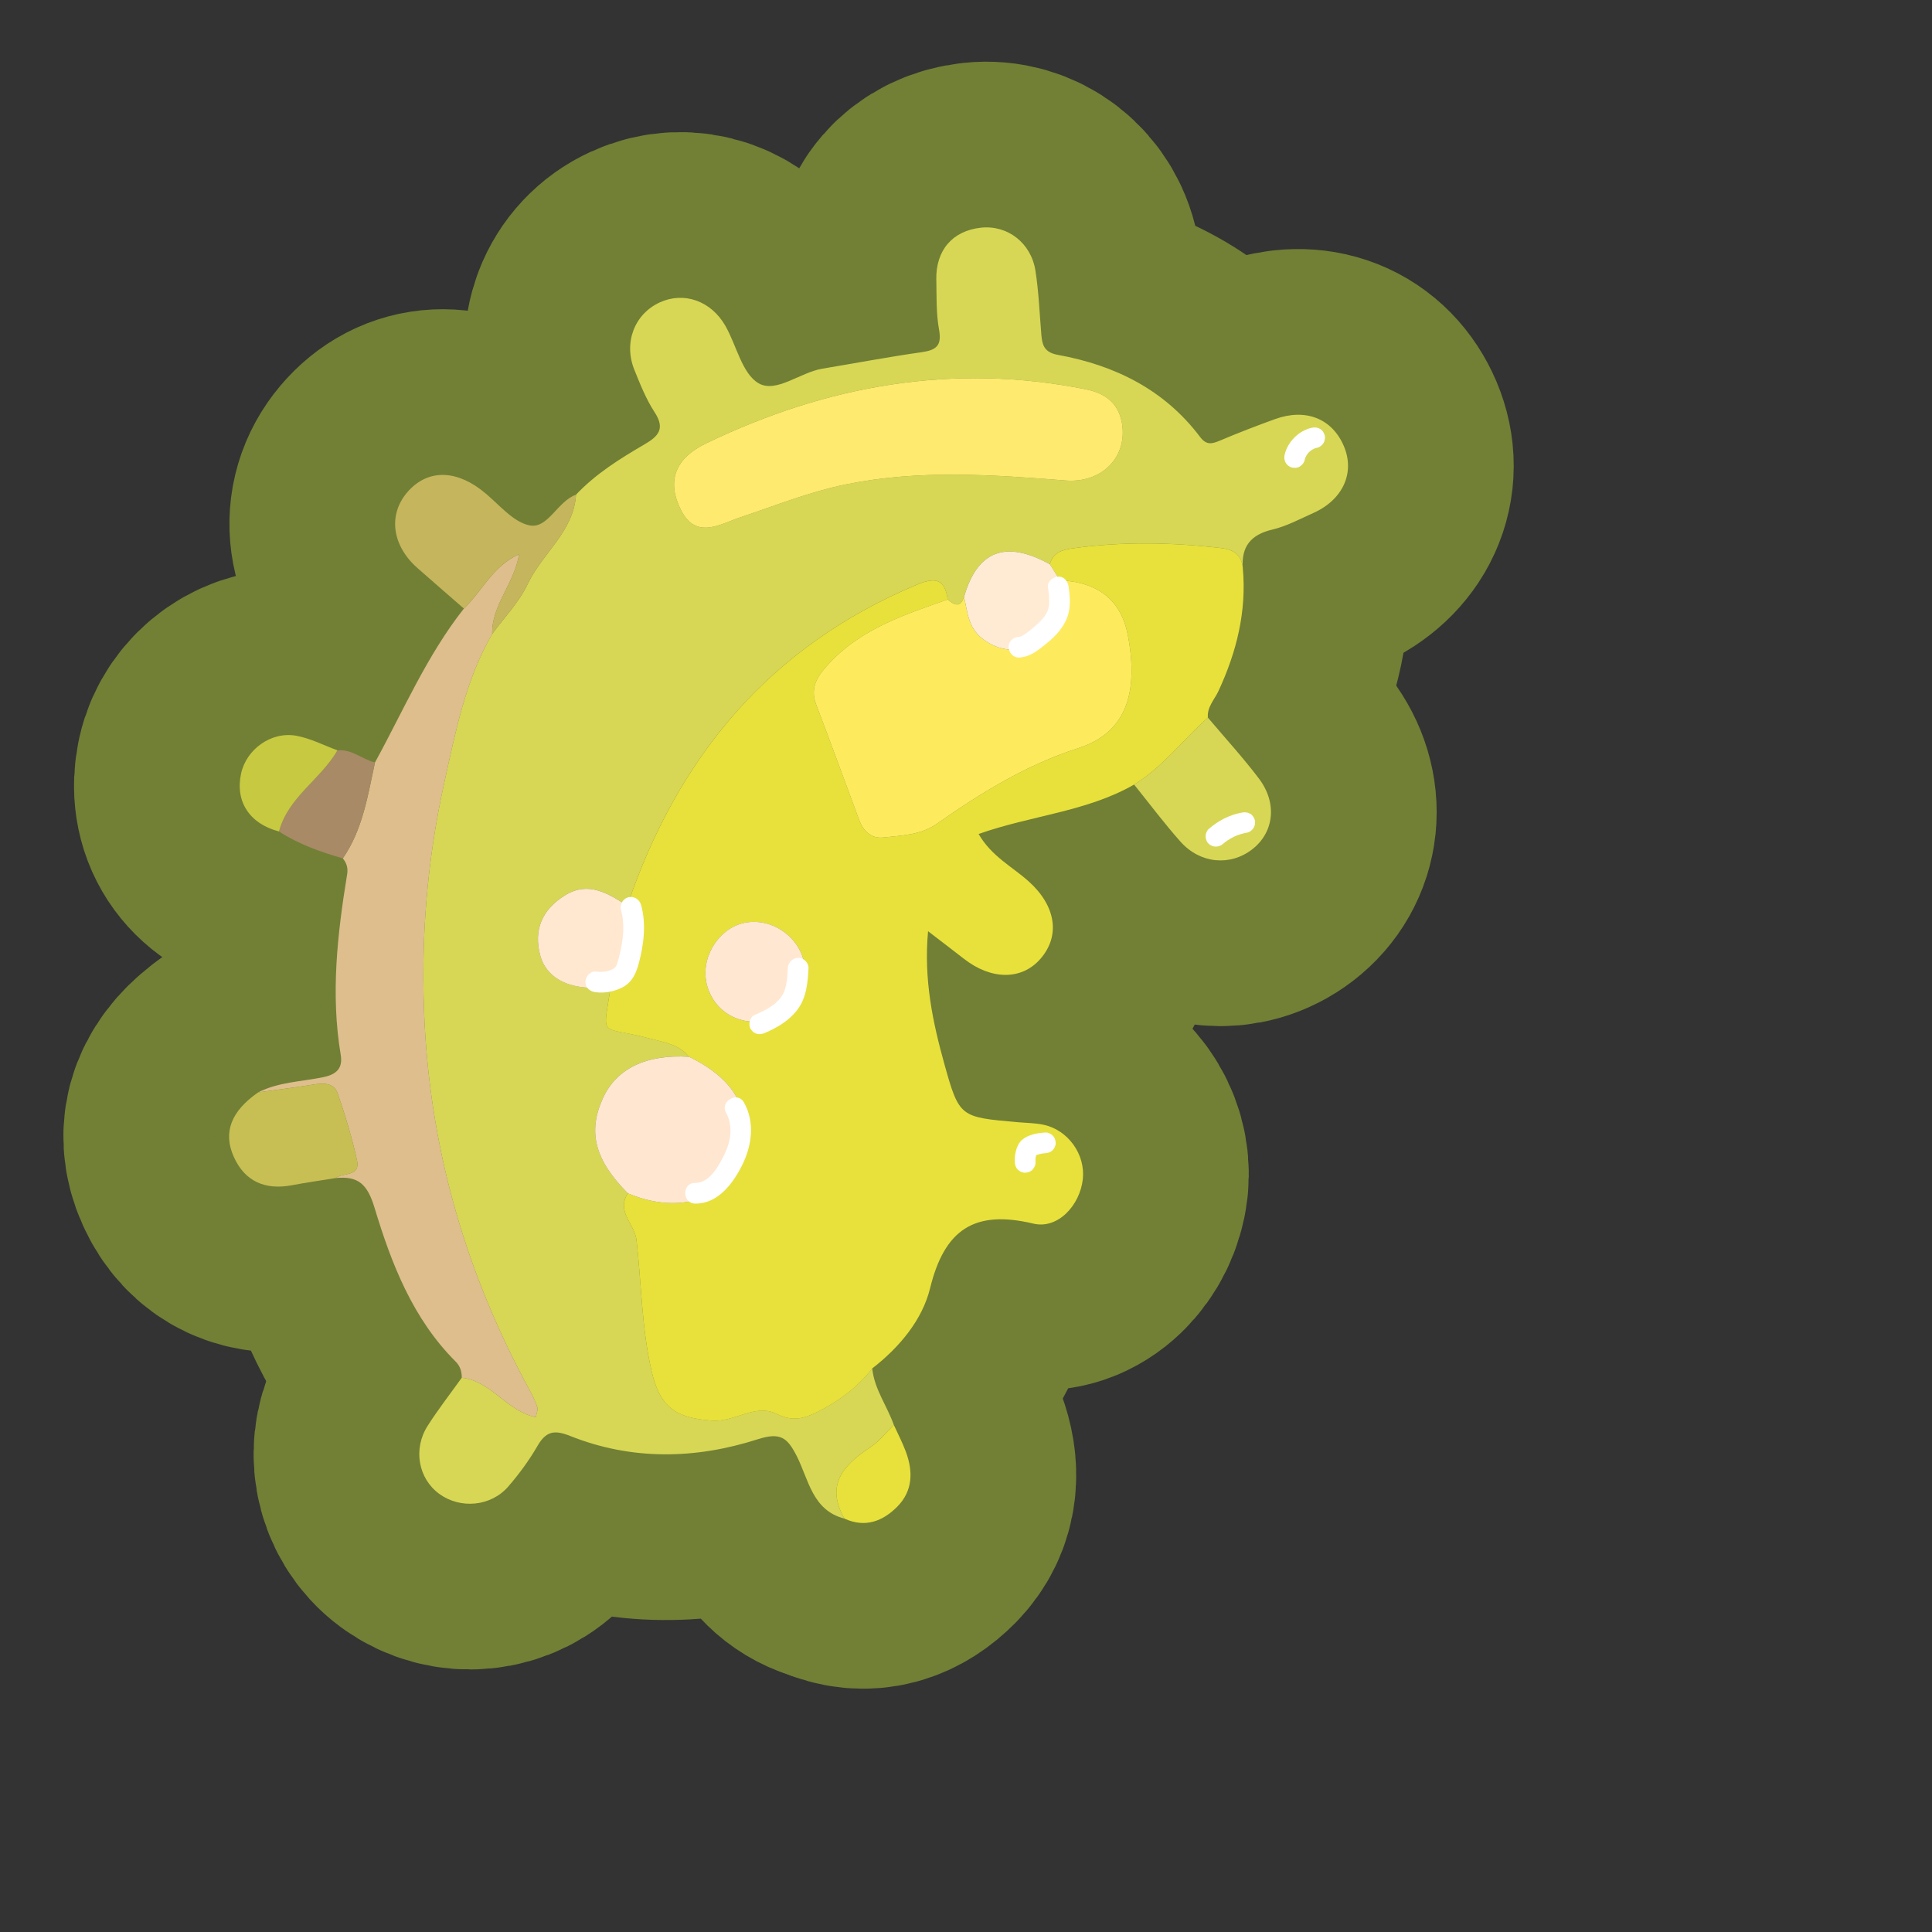 <?xml version="1.0" encoding="UTF-8"?>
<svg id="Layer_1" data-name="Layer 1" xmlns="http://www.w3.org/2000/svg" width="280" height="280" viewBox="0 0 280 280">
  <rect x="0" y="0" width="280" height="280" fill="#333333" stroke="none"/>
  <g>
    <g>
      <path d="M135.7,40.542c.047,2.42-.036,4.884.397,7.244.431,2.348-.447,2.961-2.543,3.26-4.808.684-9.585,1.589-14.377,2.387-3.214.535-6.698,3.599-9.242,2.109-2.4-1.406-3.186-5.489-4.809-8.321-2.087-3.642-6.024-4.991-9.505-3.395-3.655,1.675-5.273,5.818-3.688,9.758.847,2.105,1.701,4.26,2.931,6.145,1.557,2.385.608,3.471-1.47,4.681-3.549,2.067-7.049,4.254-9.91,7.281h0c-.348,5.381-4.911,8.505-7.016,12.971-1.24,2.63-3.394,4.831-5.136,7.224-3.858,6.643-5.292,14.118-6.92,21.442-2.566,11.543-3.49,23.248-2.866,35.14.995,18.972,6.238,36.601,15.317,53.187.406.742.77,1.521,1.024,2.324.108.34-.118.787-.235,1.412-4.219-.868-6.468-5.256-10.729-5.718-1.655,2.315-3.411,4.566-4.94,6.962-2.151,3.37-1.358,7.636,1.663,9.857,3.045,2.239,7.488,1.866,10.017-1.052,1.578-1.82,3.027-3.8,4.233-5.883,1.224-2.114,2.408-2.376,4.724-1.451,8.933,3.566,18.159,3.379,27.143.5,3.329-1.067,4.324-.292,5.709,2.423,1.724,3.382,2.245,7.863,6.908,9.06-2.808-4.94-.098-7.798,3.774-10.358,1.279-.845,2.267-2.131,3.388-3.215 0.0 0.0 0.0 0.0 0.0 0h0c-.972-2.761-2.827-5.184-3.132-8.199-1.941,2.505-4.34,4.384-7.153,5.893-2.212,1.187-4.077,2.027-6.648.726-3.148-1.592-6.087,1.198-9.434.949-5.247-.391-7.514-1.884-8.748-7.206-1.45-6.254-1.456-12.655-2.181-18.978-.265-2.31-2.992-4.142-1.243-6.753h0c-4.782-4.818-5.854-8.869-3.642-13.759,1.958-4.329,6.292-6.423,12.492-6.036-1.455-1.816-3.559-2.074-5.654-2.638-7.383-1.989-6.886.246-5.675-7.565l0-0c-5.252.833-9.229-.819-10.222-4.459-1.021-3.743.281-6.706,3.579-8.74,3.425-2.111,6.23-.261,9.035,1.494,7.304-21.552,20.65-37.6,41.999-46.526,2.811-1.175,3.988-.695,4.44,2.155.938.816,1.817,1.259,2.362-.378l0.0 0-0-.001c1.926-6.711,6.026-8.266,12.436-4.716 0.0 0.0 0.0 0.0 0.0 0h0c.435-1.674,1.744-2.09,3.237-2.301,7.211-1.019,14.423-.888,21.636-.043,1.737.203,2.956.991,3.089,2.912l0-0c-.232-3.146,1.173-4.871,4.297-5.601,2.044-.478,3.964-1.524,5.906-2.389,4.306-1.918,6.085-5.841,4.445-9.698-1.697-3.993-5.524-5.528-9.97-3.921-2.68.969-5.341,1.999-7.966,3.106-1.157.488-1.962.729-2.9-.515-5.172-6.863-12.355-10.4-20.607-11.897-1.895-.344-2.263-1.319-2.392-2.836-.267-3.125-.379-6.276-.864-9.367-.636-4.054-4.08-6.639-7.884-6.233-4.114.439-6.569,3.254-6.485,7.541ZM157.426,56.434c3.095.624,4.729,2.287,5.177,4.889.84,4.886-2.889,8.73-8.165,8.314-10.62-.838-21.224-1.599-31.801.558-5.309,1.082-10.297,3.09-15.399,4.8-2.831.949-6.341,3.248-8.519-1.02-2.128-4.168-.973-7.516,3.647-9.739,17.499-8.42,35.796-11.684,55.06-7.802Z" fill="none" stroke="#718035" stroke-linecap="round" stroke-linejoin="round" stroke-width="48.031"/>
      <path d="M177.028,79.44c-7.213-.845-14.425-.975-21.636.043-1.492.211-2.802.627-3.237,2.301h0c.487.771.975,1.542,1.462,2.314,5.657.282,8.912,2.952,9.867,8.094,1.569,8.45-.398,14.042-7.186,16.228-7.601,2.448-14.12,6.485-20.507,10.958-2.368,1.659-5.109,1.704-7.766,2-1.723.192-2.902-.908-3.513-2.559-2.063-5.578-4.118-11.16-6.231-16.719-.991-2.607.36-4.332,1.987-6.061,4.677-4.97,10.92-6.989,17.089-9.159-.452-2.85-1.629-3.33-4.44-2.155-21.349,8.925-34.696,24.974-41.999,46.526,2.681,5.69,2.263,7.735-2.392,11.704l-0.0 0-0.0 0c-1.211,7.811-1.708,5.576,5.675,7.565,2.095.564,4.199.822,5.654,2.638,6.469,3.118,9.074,7.569,7.79,13.308-1.579,7.055-8.684,9.825-16.64,6.487-0-0-0-0-0-0h0c-1.75,2.611.977,4.443,1.243,6.753.726,6.322.732,12.724,2.181,18.978,1.234,5.321,3.501,6.815,8.748,7.206,3.347.249,6.287-2.541,9.434-.949,2.571,1.301,4.436.461,6.648-.726,2.813-1.509,5.212-3.389,7.153-5.893 0-0.0 0-0.0.001-.001,3.949-3.054,7.259-7.035,8.386-11.63,2.087-8.508,6.423-11.396,14.964-9.355,3.561.851,6.752-2.67,7.167-6.431.397-3.598-2.14-7.163-5.731-7.904-1.248-.258-2.55-.256-3.828-.371-8.197-.733-8.353-.689-10.497-8.394-1.691-6.078-3.013-12.272-2.373-19.278,2.069,1.589,3.64,2.78,5.195,3.993,3.986,3.112,8.399,3.118,11.1.003,2.931-3.38,2.201-7.697-1.699-11.206-2.369-2.132-5.385-3.618-7.269-6.879,7.62-2.698,15.65-3.214,22.535-7.163,4.185-2.551,7.092-6.511,10.692-9.705 0.0 0.0 0.0 0.0 0.0 0-.134-1.546.956-2.601,1.54-3.861,2.617-5.641,4.092-11.512,3.523-17.786h0c-.134-1.921-1.352-2.709-3.089-2.912ZM116.599,139.834c.607,3.992-2.111,7.548-6.228,8.15-3.878.566-7.368-1.952-8.037-5.799-.674-3.878,2.158-7.953,5.912-8.506,3.898-.574,7.763,2.275,8.353,6.156Z" fill="none" stroke="#718035" stroke-linecap="round" stroke-linejoin="round" stroke-width="48.031"/>
      <path d="M77.653,205.392c.117-.626.343-1.072.235-1.412-.254-.803-.618-1.582-1.024-2.324-9.079-16.586-14.322-34.215-15.317-53.187-.624-11.893.3-23.597,2.866-35.14,1.628-7.324,3.062-14.799,6.92-21.442-.108-4.165,3.158-7.181,3.906-11.573-3.872,1.756-5.388,5.408-8.009,7.885l-0.0 0c-5.373,6.812-8.757,14.772-12.885,22.303-1.043,4.804-1.768,9.715-4.659,13.899l-0.0.001c.536.681.781,1.343.623,2.309-1.419,8.682-2.402,17.388-.928,26.181.317,1.893-.585,2.812-2.488,3.211-3.173.665-6.506.692-9.48,2.212,2.645-.369,5.298-.695,7.934-1.123,1.49-.242,3.038-.319,3.596,1.296,1.096,3.167,2.067,6.395,2.794,9.664.538,2.417-2.02,1.749-3.096,2.582l-0.0 0c-0.0 0-0.0 0-0.0 0,3.261-.326,4.597.841,5.651,4.337,2.44,8.094,5.541,16.074,11.76,22.278.645.644.878,1.439.872,2.325h0c4.261.462,6.51,4.85,10.729,5.718Z" fill="none" stroke="#718035" stroke-linecap="round" stroke-linejoin="round" stroke-width="48.031"/>
      <path d="M75.238,80.313c-.748,4.391-4.014,7.408-3.906,11.573,1.743-2.394,3.896-4.594,5.136-7.224,2.105-4.466,6.668-7.59,7.016-12.971h0c-2.697.949-4.069,4.987-6.739,4.449-2.5-.504-4.552-3.229-6.801-4.977-.113-.088-.223-.178-.337-.263-3.92-2.924-7.889-2.741-10.62.49-2.764,3.271-2.161,7.693,1.509,10.932,2.233,1.971,4.488,3.918,6.733,5.876l0-0c2.62-2.477,4.136-6.129,8.009-7.885Z" fill="none" stroke="#718035" stroke-linecap="round" stroke-linejoin="round" stroke-width="48.031"/>
      <path d="M164.361,113.704c2.233,2.766,4.362,5.625,6.724,8.275,2.855,3.202,7.192,3.577,10.377,1.127,3.176-2.443,3.696-6.702.983-10.282-2.315-3.054-4.917-5.892-7.391-8.826,0,0-0.0 0-0-0-3.601,3.195-6.507,7.155-10.692,9.705Z" fill="none" stroke="#718035" stroke-linecap="round" stroke-linejoin="round" stroke-width="48.031"/>
      <path d="M51.737,168.152c-.727-3.269-1.698-6.498-2.794-9.664-.559-1.615-2.106-1.538-3.596-1.296-2.636.428-5.288.754-7.934,1.123-3.882,2.704-5.146,5.766-3.522,9.362,1.622,3.591,4.584,4.821,8.429,4.094,2.097-.396,4.213-.694,6.321-1.037l0-0c1.076-.833,3.634-.165,3.096-2.582Z" fill="none" stroke="#718035" stroke-linecap="round" stroke-linejoin="round" stroke-width="48.031"/>
      <path d="M48.908,108.743c-2.418,4.212-7.143,6.763-8.47,11.761l0.0 0c2.847,1.858,6.012,2.961,9.247,3.899 0-0.0 0-.001.001-.001,2.891-4.185,3.615-9.095,4.659-13.899-1.853-.461-3.369-1.963-5.437-1.759Z" fill="none" stroke="#718035" stroke-linecap="round" stroke-linejoin="round" stroke-width="48.031"/>
      <path d="M48.908,108.743c-1.982-.725-3.911-1.737-5.957-2.111-3.639-.665-7.239,1.955-8.008,5.46-.892,4.063,1.222,7.299,5.495,8.412-0-0.0 0-0.0 0-0,1.327-4.998,6.051-7.549,8.47-11.761Z" fill="none" stroke="#718035" stroke-linecap="round" stroke-linejoin="round" stroke-width="48.031"/>
      <path d="M126.155,209.733c-3.872,2.559-6.583,5.418-3.774,10.358,3.003,1.37,5.561.391,7.676-1.753,2.244-2.275,2.288-5.088,1.227-7.943-.492-1.324-1.154-2.586-1.74-3.876,0,0-0-0-0-0-1.121,1.084-2.109,2.369-3.388,3.215Z" fill="none" stroke="#718035" stroke-linecap="round" stroke-linejoin="round" stroke-width="48.031"/>
      <path d="M120.267,96.038c-1.627,1.729-2.978,3.454-1.987,6.061,2.113,5.559,4.167,11.141,6.231,16.719.611,1.651,1.791,2.751,3.513,2.559,2.657-.296,5.398-.341,7.766-2,6.387-4.474,12.907-8.51,20.507-10.958,6.788-2.186,8.755-7.778,7.186-16.228-.955-5.142-4.21-7.812-9.867-8.094.81,3.739.493,7.216-3.29,9.143-2.637,1.343-5.404,1.297-7.976-.701-2.043-1.587-2.136-3.864-2.633-6.038l-0-0c-.545,1.637-1.424,1.194-2.362.378-6.169,2.17-12.412,4.189-17.089,9.159Z" fill="none" stroke="#718035" stroke-linecap="round" stroke-linejoin="round" stroke-width="48.031"/>
      <path d="M98.719,73.975c2.178,4.268,5.688,1.969,8.519,1.02,5.102-1.71,10.09-3.718,15.399-4.8,10.576-2.156,21.181-1.395,31.801-.558,5.276.416,9.005-3.427,8.165-8.314-.448-2.603-2.082-4.266-5.177-4.889-19.264-3.881-37.561-.618-55.06,7.802-4.62,2.223-5.775,5.571-3.647,9.739Z" fill="none" stroke="#718035" stroke-linecap="round" stroke-linejoin="round" stroke-width="48.031"/>
      <path d="M107.644,166.465c1.284-5.739-1.321-10.19-7.79-13.308-6.2-.388-10.534,1.707-12.492,6.036-2.212,4.89-1.14,8.941,3.642,13.759 0-0.0 0.0 0.0 0.0 0,7.956,3.338,15.061.569,16.64-6.487Z" fill="none" stroke="#718035" stroke-linecap="round" stroke-linejoin="round" stroke-width="48.031"/>
      <path d="M90.917,131.25c-2.805-1.755-5.61-3.605-9.035-1.494-3.299,2.033-4.6,4.997-3.579,8.74.993,3.639,4.971,5.292,10.222,4.459l0-0c4.655-3.969,5.073-6.014,2.392-11.704Z" fill="none" stroke="#718035" stroke-linecap="round" stroke-linejoin="round" stroke-width="48.031"/>
      <path d="M142.352,92.539c2.572,1.999,5.338,2.044,7.976.701,3.783-1.926,4.1-5.404,3.29-9.143-.487-.771-.975-1.542-1.462-2.314,0,0-0.0 0-0-0-6.41-3.55-10.511-1.995-12.436,4.716l0.0.001c.497,2.174.59,4.451,2.633,6.038Z" fill="none" stroke="#718035" stroke-linecap="round" stroke-linejoin="round" stroke-width="48.031"/>
      <path d="M102.334,142.184c.669,3.847,4.159,6.366,8.037,5.799,4.117-.601,6.835-4.157,6.228-8.15-.59-3.881-4.455-6.73-8.353-6.156-3.754.553-6.586,4.628-5.912,8.506Z" fill="none" stroke="#718035" stroke-linecap="round" stroke-linejoin="round" stroke-width="48.031"/>
    </g>
    <g>
      <path d="M135.7,40.542c.047,2.42-.036,4.884.397,7.244.431,2.348-.447,2.961-2.543,3.26-4.808.684-9.585,1.589-14.377,2.387-3.214.535-6.698,3.599-9.242,2.109-2.4-1.406-3.186-5.489-4.809-8.321-2.087-3.642-6.024-4.991-9.505-3.395-3.655,1.675-5.273,5.818-3.688,9.758.847,2.105,1.701,4.26,2.931,6.145,1.557,2.385.608,3.471-1.47,4.681-3.549,2.067-7.049,4.254-9.91,7.281h0c-.348,5.381-4.911,8.505-7.016,12.971-1.24,2.63-3.394,4.831-5.136,7.224-3.858,6.643-5.292,14.118-6.92,21.442-2.566,11.543-3.49,23.248-2.866,35.14.995,18.972,6.238,36.601,15.317,53.187.406.742.77,1.521,1.024,2.324.108.34-.118.787-.235,1.412-4.219-.868-6.468-5.256-10.729-5.718-1.655,2.315-3.411,4.566-4.94,6.962-2.151,3.37-1.358,7.636,1.663,9.857,3.045,2.239,7.488,1.866,10.017-1.052,1.578-1.82,3.027-3.8,4.233-5.883,1.224-2.114,2.408-2.376,4.724-1.451,8.933,3.566,18.159,3.379,27.143.5,3.329-1.067,4.324-.292,5.709,2.423,1.724,3.382,2.245,7.863,6.908,9.06-2.808-4.94-.098-7.798,3.774-10.358,1.279-.845,2.267-2.131,3.388-3.215 0.0 0.0 0.0 0.0 0.0 0h0c-.972-2.761-2.827-5.184-3.132-8.199-1.941,2.505-4.34,4.384-7.153,5.893-2.212,1.187-4.077,2.027-6.648.726-3.148-1.592-6.087,1.198-9.434.949-5.247-.391-7.514-1.884-8.748-7.206-1.45-6.254-1.456-12.655-2.181-18.978-.265-2.31-2.992-4.142-1.243-6.753h0c-4.782-4.818-5.854-8.869-3.642-13.759,1.958-4.329,6.292-6.423,12.492-6.036-1.455-1.816-3.559-2.074-5.654-2.638-7.383-1.989-6.886.246-5.675-7.565l0-0c-5.252.833-9.229-.819-10.222-4.459-1.021-3.743.281-6.706,3.579-8.74,3.425-2.111,6.23-.261,9.035,1.494,7.304-21.552,20.65-37.6,41.999-46.526,2.811-1.175,3.988-.695,4.44,2.155.938.816,1.817,1.259,2.362-.378l0.0 0-0-.001c1.926-6.711,6.026-8.266,12.436-4.716 0.0 0.0 0.0 0.0 0.0 0h0c.435-1.674,1.744-2.09,3.237-2.301,7.211-1.019,14.423-.888,21.636-.043,1.737.203,2.956.991,3.089,2.912l0-0c-.232-3.146,1.173-4.871,4.297-5.601,2.044-.478,3.964-1.524,5.906-2.389,4.306-1.918,6.085-5.841,4.445-9.698-1.697-3.993-5.524-5.528-9.97-3.921-2.68.969-5.341,1.999-7.966,3.106-1.157.488-1.962.729-2.9-.515-5.172-6.863-12.355-10.4-20.607-11.897-1.895-.344-2.263-1.319-2.392-2.836-.267-3.125-.379-6.276-.864-9.367-.636-4.054-4.08-6.639-7.884-6.233-4.114.439-6.569,3.254-6.485,7.541ZM157.426,56.434c3.095.624,4.729,2.287,5.177,4.889.84,4.886-2.889,8.73-8.165,8.314-10.62-.838-21.224-1.599-31.801.558-5.309,1.082-10.297,3.09-15.399,4.8-2.831.949-6.341,3.248-8.519-1.02-2.128-4.168-.973-7.516,3.647-9.739,17.499-8.42,35.796-11.684,55.06-7.802Z" fill="#d7d755" stroke-width="0"/>
      <path d="M177.028,79.44c-7.213-.845-14.425-.975-21.636.043-1.492.211-2.802.627-3.237,2.301h0c.487.771.975,1.542,1.462,2.314,5.657.282,8.912,2.952,9.867,8.094,1.569,8.45-.398,14.042-7.186,16.228-7.601,2.448-14.12,6.485-20.507,10.958-2.368,1.659-5.109,1.704-7.766,2-1.723.192-2.902-.908-3.513-2.559-2.063-5.578-4.118-11.16-6.231-16.719-.991-2.607.36-4.332,1.987-6.061,4.677-4.97,10.92-6.989,17.089-9.159-.452-2.85-1.629-3.33-4.44-2.155-21.349,8.925-34.696,24.974-41.999,46.526,2.681,5.69,2.263,7.735-2.392,11.704l-0.0 0-0.0 0c-1.211,7.811-1.708,5.576,5.675,7.565,2.095.564,4.199.822,5.654,2.638,6.469,3.118,9.074,7.569,7.79,13.308-1.579,7.055-8.684,9.825-16.64,6.487-0-0-0-0-0-0h0c-1.75,2.611.977,4.443,1.243,6.753.726,6.322.732,12.724,2.181,18.978,1.234,5.321,3.501,6.815,8.748,7.206,3.347.249,6.287-2.541,9.434-.949,2.571,1.301,4.436.461,6.648-.726,2.813-1.509,5.212-3.389,7.153-5.893 0-0.0 0-0.0.001-.001,3.949-3.054,7.259-7.035,8.386-11.63,2.087-8.508,6.423-11.396,14.964-9.355,3.561.851,6.752-2.67,7.167-6.431.397-3.598-2.14-7.163-5.731-7.904-1.248-.258-2.55-.256-3.828-.371-8.197-.733-8.353-.689-10.497-8.394-1.691-6.078-3.013-12.272-2.373-19.278,2.069,1.589,3.64,2.78,5.195,3.993,3.986,3.112,8.399,3.118,11.1.003,2.931-3.38,2.201-7.697-1.699-11.206-2.369-2.132-5.385-3.618-7.269-6.879,7.62-2.698,15.65-3.214,22.535-7.163,4.185-2.551,7.092-6.511,10.692-9.705 0.0 0.0 0.0 0.0 0.0 0-.134-1.546.956-2.601,1.54-3.861,2.617-5.641,4.092-11.512,3.523-17.786h0c-.134-1.921-1.352-2.709-3.089-2.912ZM116.599,139.834c.607,3.992-2.111,7.548-6.228,8.15-3.878.566-7.368-1.952-8.037-5.799-.674-3.878,2.158-7.953,5.912-8.506,3.898-.574,7.763,2.275,8.353,6.156Z" fill="#e8e13b" stroke-width="0"/>
      <path d="M77.653,205.392c.117-.626.343-1.072.235-1.412-.254-.803-.618-1.582-1.024-2.324-9.079-16.586-14.322-34.215-15.317-53.187-.624-11.893.3-23.597,2.866-35.14,1.628-7.324,3.062-14.799,6.92-21.442-.108-4.165,3.158-7.181,3.906-11.573-3.872,1.756-5.388,5.408-8.009,7.885l-0.0 0c-5.373,6.812-8.757,14.772-12.885,22.303-1.043,4.804-1.768,9.715-4.659,13.899l-0.0.001c.536.681.781,1.343.623,2.309-1.419,8.682-2.402,17.388-.928,26.181.317,1.893-.585,2.812-2.488,3.211-3.173.665-6.506.692-9.48,2.212,2.645-.369,5.298-.695,7.934-1.123,1.49-.242,3.038-.319,3.596,1.296,1.096,3.167,2.067,6.395,2.794,9.664.538,2.417-2.02,1.749-3.096,2.582l-0.0 0c-0.0 0-0.0 0-0.0 0,3.261-.326,4.597.841,5.651,4.337,2.44,8.094,5.541,16.074,11.76,22.278.645.644.878,1.439.872,2.325h0c4.261.462,6.51,4.85,10.729,5.718Z" fill="#debe8c" stroke-width="0"/>
      <path d="M75.238,80.313c-.748,4.391-4.014,7.408-3.906,11.573,1.743-2.394,3.896-4.594,5.136-7.224,2.105-4.466,6.668-7.59,7.016-12.971h0c-2.697.949-4.069,4.987-6.739,4.449-2.5-.504-4.552-3.229-6.801-4.977-.113-.088-.223-.178-.337-.263-3.92-2.924-7.889-2.741-10.62.49-2.764,3.271-2.161,7.693,1.509,10.932,2.233,1.971,4.488,3.918,6.733,5.876l0-0c2.62-2.477,4.136-6.129,8.009-7.885Z" fill="#c5b55d" stroke-width="0"/>
      <path d="M164.361,113.704c2.233,2.766,4.362,5.625,6.724,8.275,2.855,3.202,7.192,3.577,10.377,1.127,3.176-2.443,3.696-6.702.983-10.282-2.315-3.054-4.917-5.892-7.391-8.826,0,0-0.0 0-0-0-3.601,3.195-6.507,7.155-10.692,9.705Z" fill="#d7d755" stroke-width="0"/>
      <path d="M51.737,168.152c-.727-3.269-1.698-6.498-2.794-9.664-.559-1.615-2.106-1.538-3.596-1.296-2.636.428-5.288.754-7.934,1.123-3.882,2.704-5.146,5.766-3.522,9.362,1.622,3.591,4.584,4.821,8.429,4.094,2.097-.396,4.213-.694,6.321-1.037l0-0c1.076-.833,3.634-.165,3.096-2.582Z" fill="#c7bf54" stroke-width="0"/>
      <path d="M48.908,108.743c-2.418,4.212-7.143,6.763-8.47,11.761l0.0 0c2.847,1.858,6.012,2.961,9.247,3.899 0-0.0 0-.001.001-.001,2.891-4.185,3.615-9.095,4.659-13.899-1.853-.461-3.369-1.963-5.437-1.759Z" fill="#a88a66" stroke-width="0"/>
      <path d="M48.908,108.743c-1.982-.725-3.911-1.737-5.957-2.111-3.639-.665-7.239,1.955-8.008,5.46-.892,4.063,1.222,7.299,5.495,8.412-0-0.0 0-0.0 0-0,1.327-4.998,6.051-7.549,8.47-11.761Z" fill="#c7c941" stroke-width="0"/>
      <path d="M126.155,209.733c-3.872,2.559-6.583,5.418-3.774,10.358,3.003,1.37,5.561.391,7.676-1.753,2.244-2.275,2.288-5.088,1.227-7.943-.492-1.324-1.154-2.586-1.74-3.876,0,0-0-0-0-0-1.121,1.084-2.109,2.369-3.388,3.215Z" fill="#e8e13b" stroke-width="0"/>
      <path d="M120.267,96.038c-1.627,1.729-2.978,3.454-1.987,6.061,2.113,5.559,4.167,11.141,6.231,16.719.611,1.651,1.791,2.751,3.513,2.559,2.657-.296,5.398-.341,7.766-2,6.387-4.474,12.907-8.51,20.507-10.958,6.788-2.186,8.755-7.778,7.186-16.228-.955-5.142-4.21-7.812-9.867-8.094.81,3.739.493,7.216-3.29,9.143-2.637,1.343-5.404,1.297-7.976-.701-2.043-1.587-2.136-3.864-2.633-6.038l-0-0c-.545,1.637-1.424,1.194-2.362.378-6.169,2.17-12.412,4.189-17.089,9.159Z" fill="#fdeb5d" stroke-width="0"/>
      <path d="M98.719,73.975c2.178,4.268,5.688,1.969,8.519,1.02,5.102-1.71,10.09-3.718,15.399-4.8,10.576-2.156,21.181-1.395,31.801-.558,5.276.416,9.005-3.427,8.165-8.314-.448-2.603-2.082-4.266-5.177-4.889-19.264-3.881-37.561-.618-55.06,7.802-4.62,2.223-5.775,5.571-3.647,9.739Z" fill="#fdea6e" stroke-width="0"/>
      <path d="M107.644,166.465c1.284-5.739-1.321-10.19-7.79-13.308-6.2-.388-10.534,1.707-12.492,6.036-2.212,4.89-1.14,8.941,3.642,13.759 0-0.0 0.0 0.0 0.0 0,7.956,3.338,15.061.569,16.64-6.487Z" fill="#fee6d1" stroke-width="0"/>
      <path d="M90.917,131.25c-2.805-1.755-5.61-3.605-9.035-1.494-3.299,2.033-4.6,4.997-3.579,8.74.993,3.639,4.971,5.292,10.222,4.459l0-0c4.655-3.969,5.073-6.014,2.392-11.704Z" fill="#ffe7d0" stroke-width="0"/>
      <path d="M142.352,92.539c2.572,1.999,5.338,2.044,7.976.701,3.783-1.926,4.1-5.404,3.29-9.143-.487-.771-.975-1.542-1.462-2.314,0,0-0.0 0-0-0-6.41-3.55-10.511-1.995-12.436,4.716l0.0.001c.497,2.174.59,4.451,2.633,6.038Z" fill="#ffebd4" stroke-width="0"/>
      <path d="M102.334,142.184c.669,3.847,4.159,6.366,8.037,5.799,4.117-.601,6.835-4.157,6.228-8.15-.59-3.881-4.455-6.73-8.353-6.156-3.754.553-6.586,4.628-5.912,8.506Z" fill="#ffe7d1" stroke-width="0"/>
    </g>
  </g>
  <path d="M151.502,164.129c-1.158.075-2.473.293-3.38,1.072-.448.385-.726.982-.873,1.543-.145.552-.212,1.144-.174,1.714.026.4.149.771.439,1.061.26.26.687.456,1.061.439.388-.017.79-.145,1.061-.439.259-.282.465-.665.439-1.061-.018-.277-.01-.552.025-.827l-.054.399c.04-.287.103-.573.213-.842l-.151.358c.056-.128.122-.248.207-.359l-.235.304c.061-.074.127-.138.202-.198l-.304.235c.108-.079.223-.14.345-.193l-.358.151c.46-.187.957-.294,1.448-.362l-.399.054c.162-.021.324-.037.487-.047.4-.026.771-.15,1.061-.439.26-.26.456-.687.439-1.061-.017-.388-.145-.79-.439-1.061-.282-.259-.665-.465-1.061-.439h0Z" fill="#fff" stroke-width="0"/>
  <path d="M190.129,61.989c-.946.205-1.841.73-2.525,1.408-.684.678-1.211,1.573-1.425,2.516-.089.39-.054.805.151,1.156.182.311.539.608.896.689.384.087.815.069,1.156-.151.32-.206.603-.514.689-.896.046-.205.11-.403.189-.597l-.151.358c.131-.309.3-.598.504-.865l-.235.304c.207-.265.444-.502.708-.709l-.304.235c.266-.204.555-.374.864-.505l-.358.151c.207-.085.419-.152.638-.199.356-.077.716-.381.896-.689.188-.322.268-.795.151-1.156-.117-.363-.342-.713-.689-.896-.368-.194-.746-.24-1.156-.151h0Z" fill="#fff" stroke-width="0"/>
  <path d="M180.002,117.762c-1.802.321-3.468,1.191-4.84,2.391-.278.243-.439.702-.439,1.061,0,.368.163.807.439,1.061.632.58,1.489.553,2.121,0,.141-.123.285-.242.432-.356l-.304.235c.577-.44,1.203-.806,1.869-1.093l-.358.151c.604-.254,1.231-.441,1.876-.556.35-.062.723-.393.896-.689.188-.322.268-.795.151-1.156-.117-.363-.342-.713-.689-.896-.375-.198-.739-.226-1.156-.151h0Z" fill="#fff" stroke-width="0"/>
  <path d="M114.175,140.324c-.023.46-.047.92-.089,1.378-.008.092-.019.183-.028.275-.043.437.032-.169-.007.08-.036.226-.073.451-.122.675-.044.2-.094.398-.154.593-.04.13-.085.258-.13.386-.042.118-.071.153-.005.018-.097.197-.193.392-.308.58-.054.087-.11.173-.168.257-.042.06-.227.271-.023.039-.258.293-.517.574-.813.829-.078.067-.157.132-.237.196.162-.131.07-.055-.043.026-.152.109-.308.213-.466.313-.708.447-1.465.809-2.233,1.14-.723.312-.94,1.429-.538,2.052.484.751,1.278.872,2.052.538,1.802-.777,3.511-1.783,4.71-3.373,1.305-1.73,1.496-3.913,1.602-6.004.04-.785-.718-1.535-1.5-1.5-.847.038-1.457.659-1.5,1.5h0Z" fill="#fff" stroke-width="0"/>
  <path d="M100.757,174.433c3.276.047,5.481-2.913,6.8-5.568,1.417-2.852,1.876-6.206.266-9.085-.943-1.685-3.535-.174-2.59,1.514,1.06,1.895.661,4.191-.266,6.057-.795,1.6-2.135,4.111-4.21,4.082-1.931-.027-1.932,2.973,0,3h0Z" fill="#fff" stroke-width="0"/>
  <path d="M86.343,143.803c1.362.165,2.825-.115,4.021-.794,1.306-.741,1.847-2.028,2.219-3.415.728-2.71,1.102-5.769.306-8.501-.226-.778-1.056-1.265-1.845-1.048-.775.213-1.275,1.065-1.048,1.845.596,2.045.312,4.268-.161,6.325-.117.509-.262,1.009-.425,1.505-.041.125-.095.271-.171.381-.042.061-.21.209-.245.232-.756.49-1.685.587-2.651.47-.806-.097-1.5.759-1.5,1.5,0,.892.692,1.402,1.5,1.5h0Z" fill="#fff" stroke-width="0"/>
  <path d="M147.677,95.292c1.355-.049,2.378-.756,3.405-1.565.763-.602,1.527-1.219,2.167-1.955.746-.858,1.368-1.844,1.624-2.966.284-1.243.172-2.484.007-3.732-.102-.775-.616-1.54-1.5-1.5-.724.032-1.61.667-1.5,1.5.067.504.133,1.008.162,1.516.014.239.02.479.014.718-.003.132-.012.264-.022.396-.02.259.038-.184-.008.072-.044.249-.106.493-.19.731-.01.029-.118.279-.047.13.082-.173-.079.147-.096.179-.094.175-.198.344-.31.508-.063.092-.172.238-.042.071-.069.088-.141.173-.214.257-.551.634-1.196,1.178-1.85,1.702-.07.056-.141.113-.212.169.005-.004-.298.232-.176.139.132-.1-.163.119-.19.137-.077.055-.155.108-.235.159-.099.064-.199.124-.302.18-.054.029-.334.141-.081.053-.086.03-.173.056-.261.083-.37.115.247.004-.144.018-.783.028-1.537.67-1.5,1.5.035.788.66,1.53,1.5,1.5h0Z" fill="#fff" stroke-width="0"/>
</svg>
